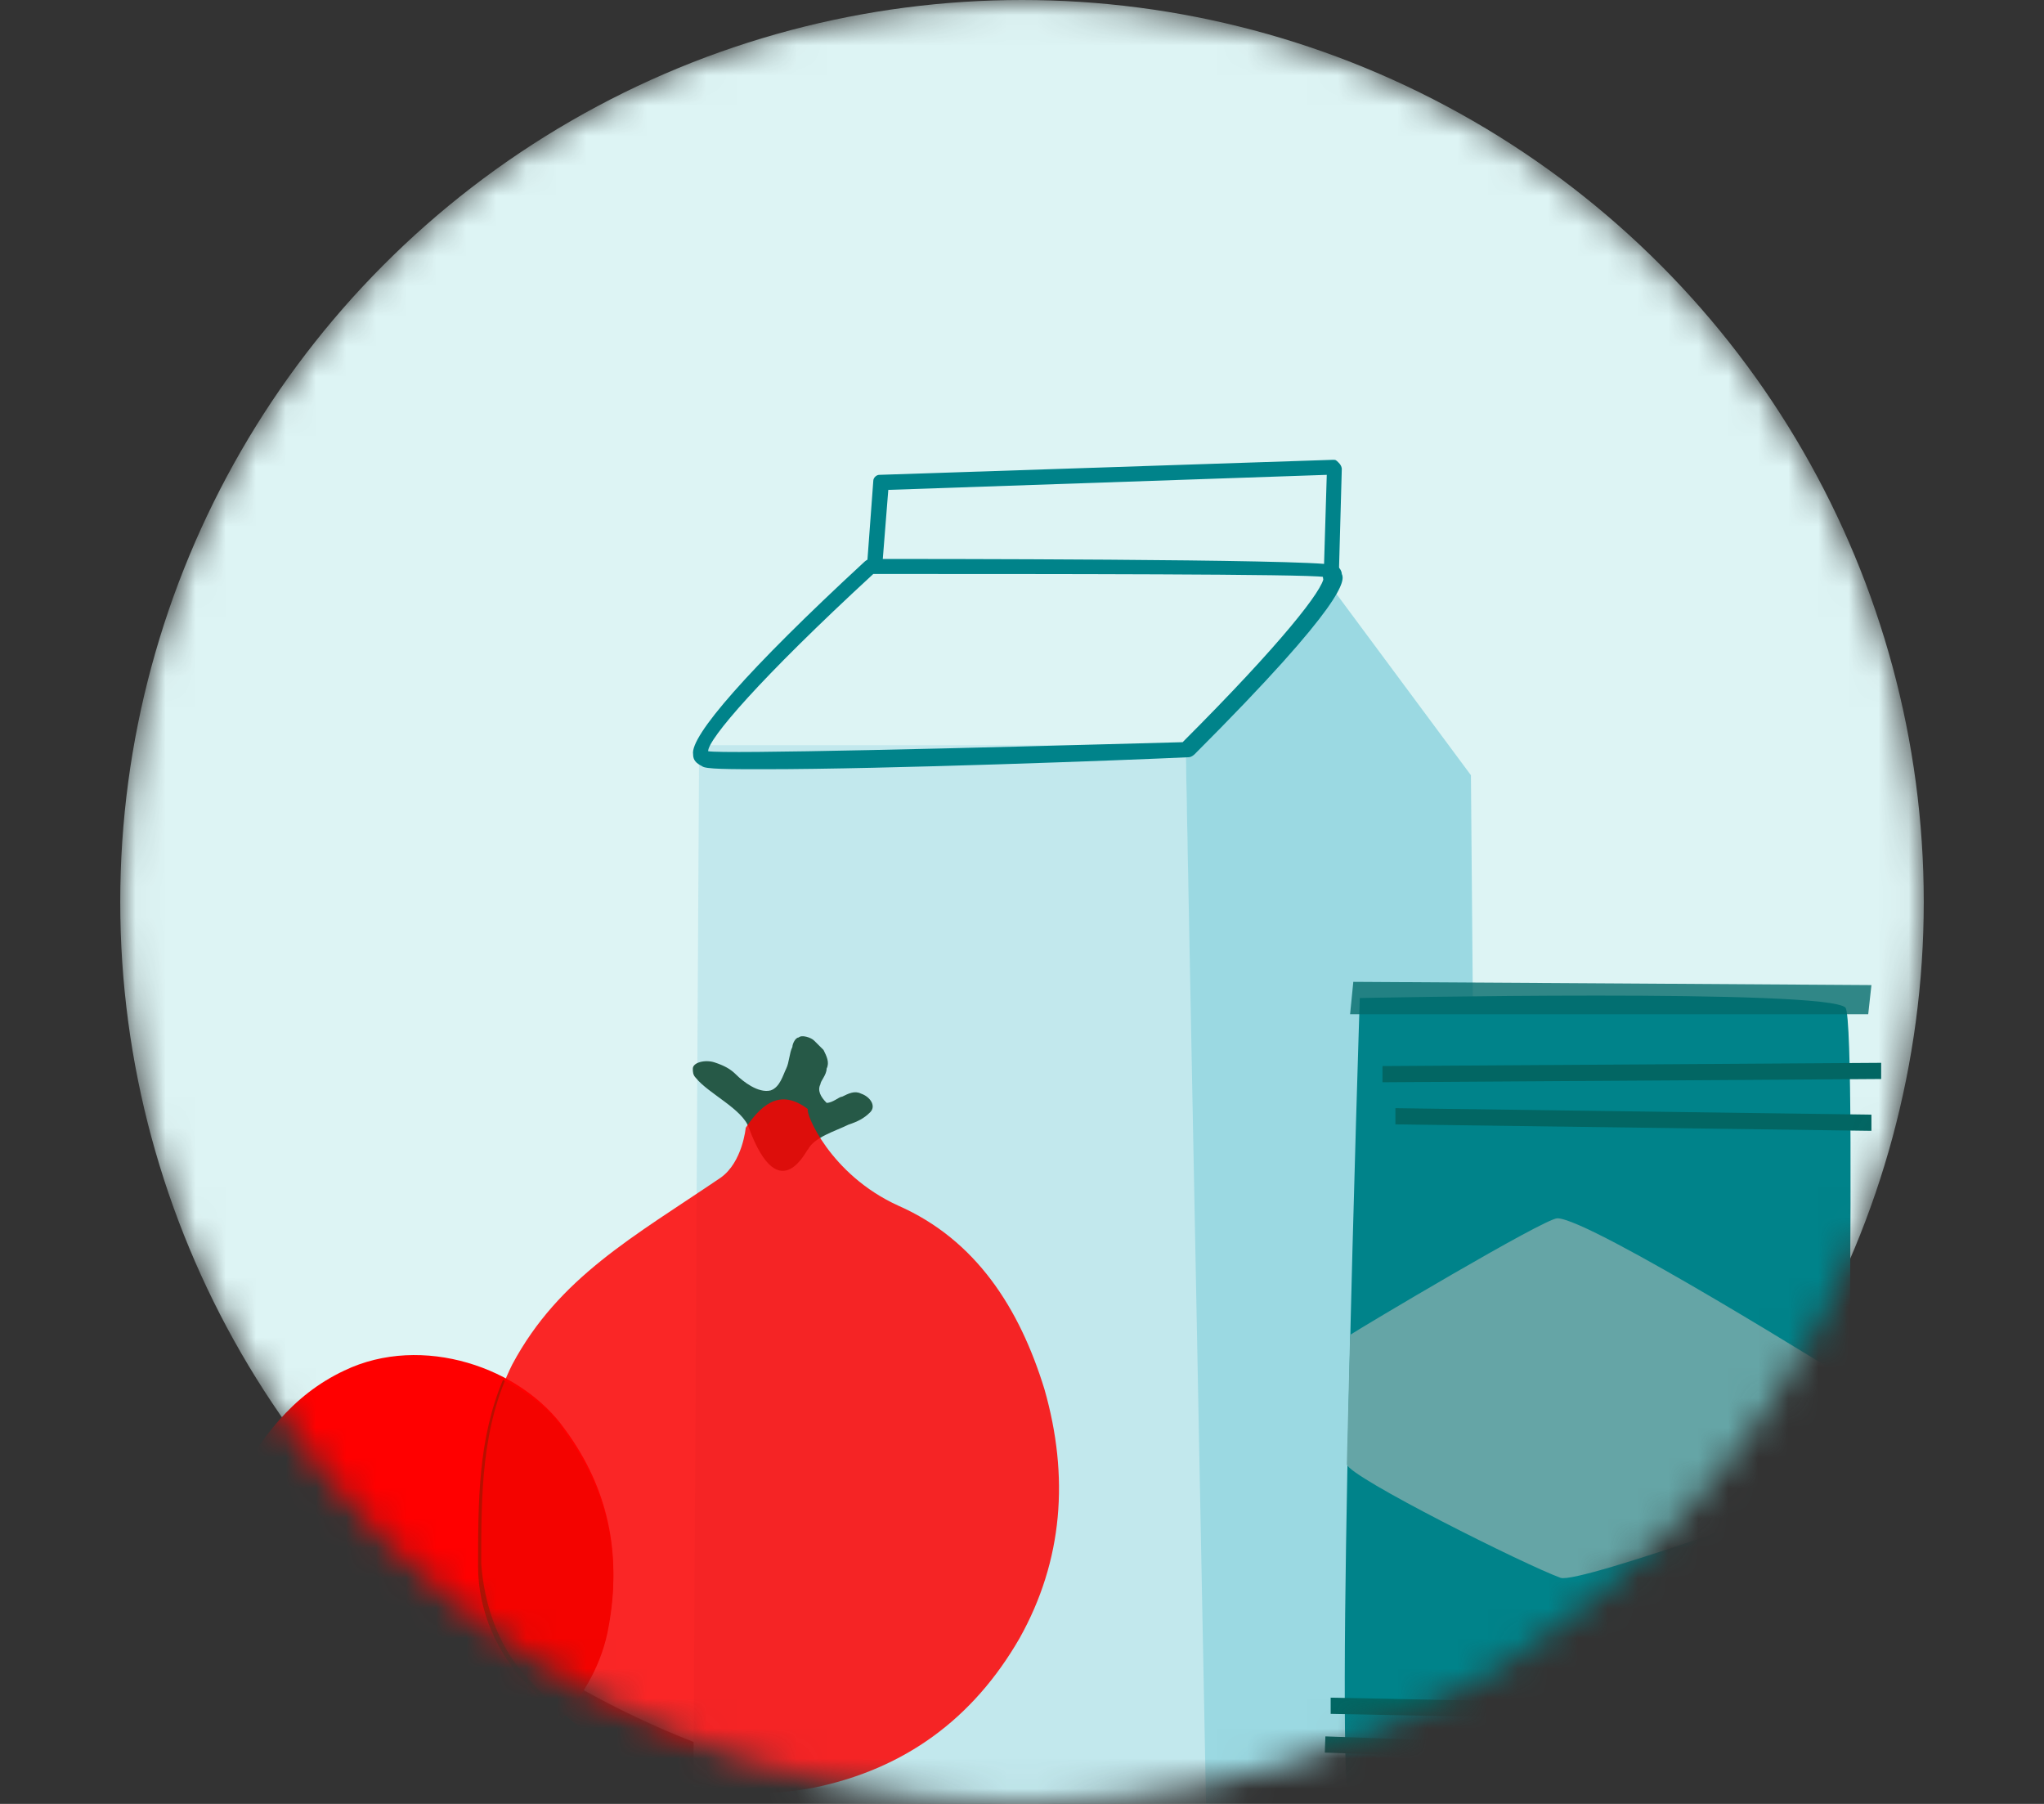 <svg width="68" height="60" viewBox="0 0 68 60" fill="none" xmlns="http://www.w3.org/2000/svg">
<rect x="0" y="0" width="68" height="60" fill="#333333" stroke="none"/>
<mask id="mask0" style="mask-type:alpha" maskUnits="userSpaceOnUse" x="4" y="0" width="60" height="60">
<circle cx="34" cy="30" r="30" fill="#DDF4F4"/>
</mask>
<g mask="url(#mask0)">
<circle cx="34" cy="30" r="30" fill="#DDF4F4"/>
<path d="M23.258 24.786L23.059 60.853L40.243 60.753L39.444 24.786H23.258Z" fill="#C2E8ED"/>
<path d="M40.143 61.053L49.235 61.153L48.935 25.785L44.339 19.59L39.444 24.786L40.143 61.053Z" fill="#9BD9E2"/>
<path d="M25.456 25.585C24.257 25.585 23.458 25.585 23.358 25.485C23.158 25.385 23.058 25.285 23.058 25.086C22.959 24.486 24.857 22.288 28.753 18.691C28.753 18.691 28.853 18.591 28.953 18.591C30.452 18.591 43.54 18.591 44.339 18.791C44.539 18.791 44.639 18.991 44.639 19.091C44.739 19.291 44.839 19.99 39.743 25.086C39.743 25.086 39.643 25.186 39.544 25.186C37.445 25.285 29.453 25.585 25.456 25.585ZM29.053 19.091C25.256 22.588 23.558 24.586 23.558 24.986C24.058 25.086 32.15 24.886 39.344 24.686C42.641 21.389 44.039 19.591 44.039 19.191C43.54 19.091 34.848 19.091 29.053 19.091Z" fill="#00838A"/>
<path d="M44.239 19.391C44.139 19.391 43.939 19.291 44.039 19.091L44.139 15.794L29.552 16.294L29.353 18.791C29.353 18.891 29.253 18.991 29.053 18.991C28.953 18.991 28.853 18.891 28.853 18.691L29.053 15.994C29.053 15.894 29.153 15.794 29.253 15.794L44.339 15.294C44.439 15.294 44.439 15.294 44.539 15.394C44.639 15.494 44.639 15.594 44.639 15.594L44.539 19.191C44.539 19.291 44.439 19.391 44.239 19.391Z" fill="#00838A"/>
<path d="M45.238 33.196C45.238 33.196 44.376 59.59 44.915 60.237C45.346 60.883 61.29 60.344 61.29 60.344C61.29 60.344 61.829 34.166 61.398 33.519C60.859 32.873 45.238 33.196 45.238 33.196Z" fill="#00838A"/>
<path d="M45.992 35.997V35.459L62.583 35.351V35.889L45.992 35.997Z" fill="#026663"/>
<path d="M62.259 37.613L46.423 37.398V36.859L62.259 37.075V37.613Z" fill="#026663"/>
<path d="M60.105 57.328L44.269 57.005V56.466L60.105 56.789V57.328Z" fill="#026663"/>
<path d="M44.093 57.755L44.074 58.294L60.439 58.877L60.458 58.339L44.093 57.755Z" fill="#026663"/>
<path d="M44.915 44.4C45.238 44.185 51.379 40.522 51.81 40.522C52.887 40.522 61.505 45.908 61.505 45.908L61.398 49.464C61.398 49.464 52.564 52.696 51.917 52.48C50.732 52.049 44.915 49.14 44.807 48.709C44.807 48.602 44.915 44.4 44.915 44.4Z" fill="#65A5A6"/>
<path d="M45.022 32.657L44.915 33.735H62.152L62.259 32.765C62.152 32.765 45.776 32.657 45.022 32.657Z" fill="#036B6B" fill-opacity="0.79"/>
<path d="M44.376 59.913L44.269 60.991H61.506L61.613 60.021C61.506 60.021 45.238 59.913 44.376 59.913Z" fill="#036B6B" fill-opacity="0.79"/>
<path d="M8.244 56.975C8.865 57.907 9.901 58.321 10.832 58.735C14.559 60.702 19.425 58.114 20.253 53.972C20.668 51.695 20.253 49.521 18.804 47.554C17.355 45.483 14.042 44.344 11.454 45.587C9.694 46.415 8.658 47.864 7.727 49.521C7.727 49.521 7.416 50.453 7.313 50.66C7.209 50.867 6.898 52.627 6.898 52.627C6.898 52.627 7.416 55.836 8.244 56.975Z" fill="#FF0000"/>
<path d="M24.912 37.511C24.705 36.89 23.567 36.373 23.152 35.855C23.049 35.752 23.049 35.648 23.049 35.544C23.049 35.337 23.463 35.234 23.773 35.337C24.084 35.441 24.291 35.544 24.498 35.752C24.705 35.959 25.223 36.373 25.637 36.269C25.948 36.166 26.051 35.752 26.155 35.544C26.258 35.337 26.258 35.027 26.362 34.82C26.362 34.716 26.465 34.509 26.569 34.509C26.672 34.406 26.983 34.509 27.086 34.613C27.19 34.716 27.294 34.82 27.397 34.923C27.5 35.13 27.604 35.337 27.5 35.544C27.5 35.752 27.294 35.959 27.294 36.062C27.19 36.269 27.294 36.476 27.5 36.683C27.708 36.683 27.915 36.476 28.018 36.476C28.225 36.373 28.432 36.269 28.639 36.373C28.95 36.476 29.157 36.787 28.95 36.994C28.743 37.201 28.536 37.304 28.225 37.408C27.811 37.615 27.086 37.822 26.879 38.236C26.879 38.133 25.948 40.307 24.912 37.511Z" fill="#265947"/>
<path d="M16.733 45.897C15.905 47.864 15.905 49.935 15.905 52.109C15.905 53.558 16.526 55.008 17.562 56.043C17.976 56.457 18.286 56.768 18.701 57.182C19.425 56.354 20.046 55.318 20.253 54.076C20.668 51.798 20.253 49.624 18.804 47.657C18.39 46.933 17.562 46.311 16.733 45.897Z" fill="#B71000"/>
<path opacity="0.84" d="M29.881 40.1C32.47 41.239 33.919 43.516 34.747 46.208C35.575 49.107 35.368 51.902 33.919 54.49C32.366 57.182 30.088 58.838 27.086 59.459C23.256 60.184 20.15 58.631 17.665 55.939C16.63 54.904 16.112 53.455 16.009 52.005C16.009 49.728 16.009 47.45 17.044 45.38C18.597 42.481 21.082 41.135 23.98 39.168C24.705 38.65 24.809 37.511 24.809 37.511C25.43 36.58 26.051 36.269 26.879 36.89C26.776 36.994 27.604 39.064 29.881 40.1Z" fill="#FF0000"/>
</g>
</svg>
